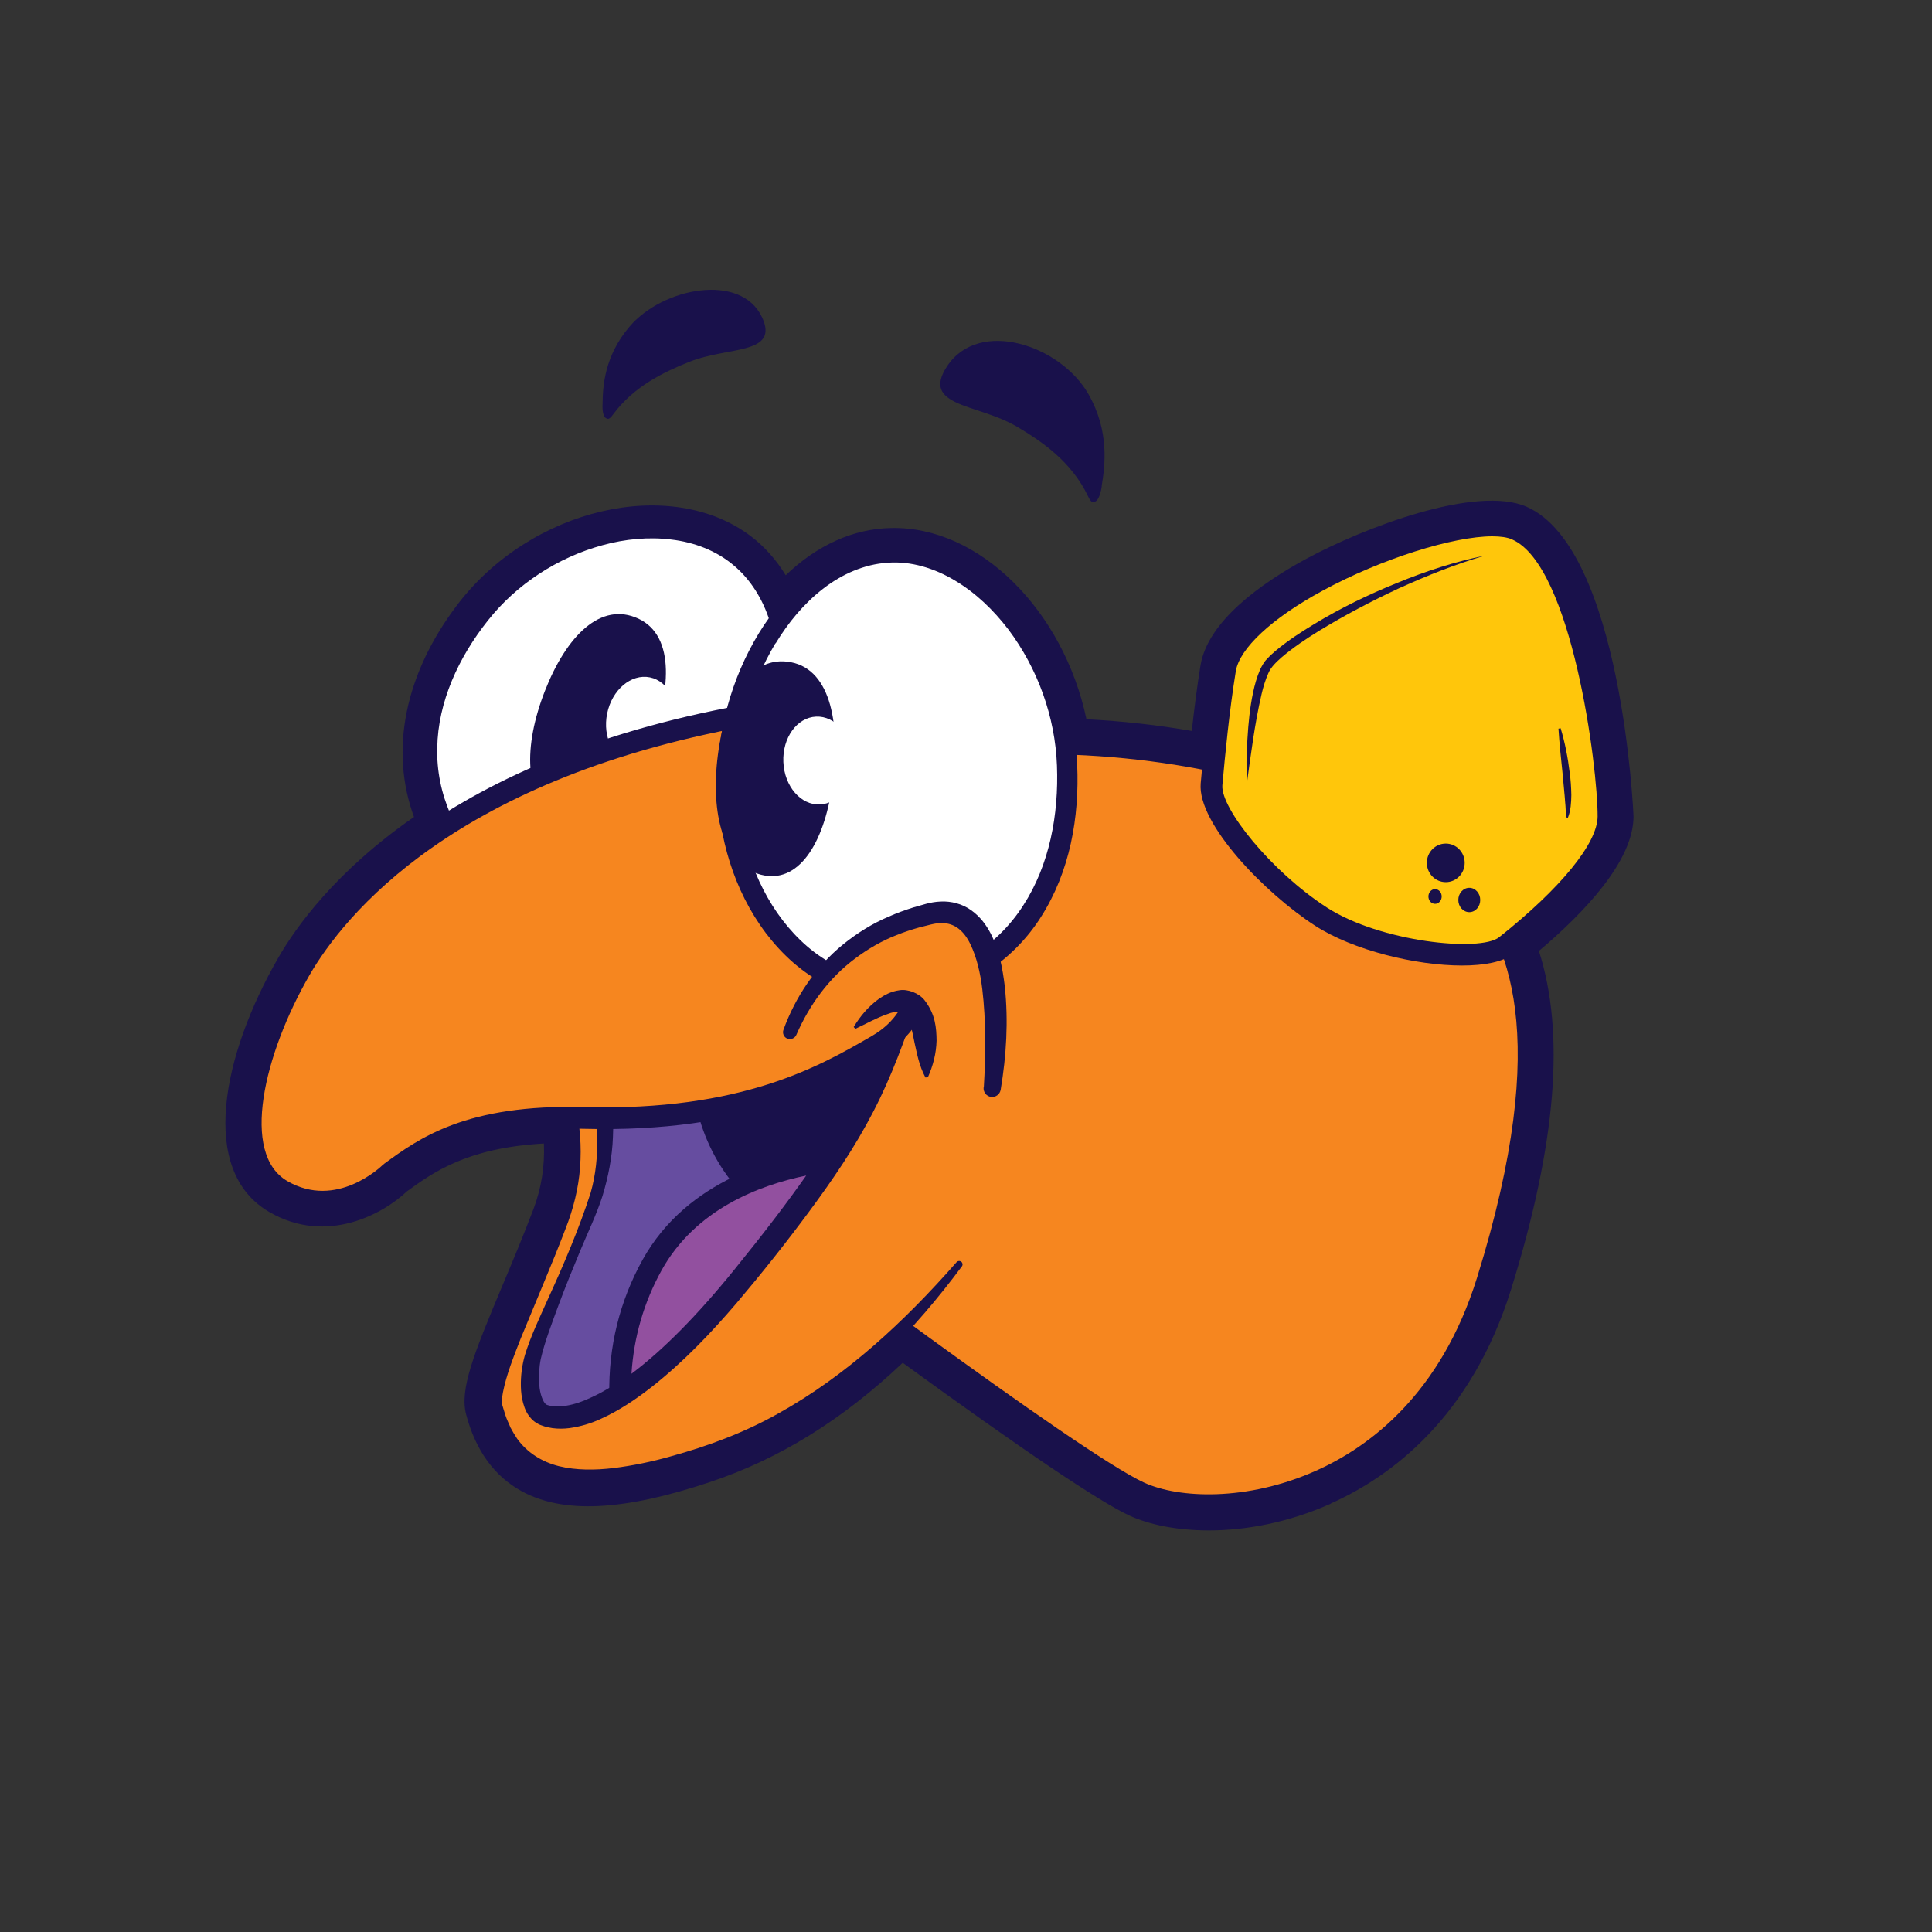 <svg xmlns="http://www.w3.org/2000/svg" fill="none" viewBox="0 0 60 60" height="60" width="60">
<rect x="0" y="0" width="60" height="60" fill="#333333" stroke="none"/>
<path fill="#19114B" d="M41.326 46.694C43.197 45.859 45.693 44.022 46.936 40.018C48.331 35.527 48.612 32.088 47.792 29.533C49.215 28.331 50.722 26.737 50.73 25.364C50.73 25.282 50.367 17.042 47.415 15.74C45.854 15.051 42.37 16.376 40.537 17.371C39.175 18.112 37.502 19.291 37.281 20.675C37.184 21.274 37.094 21.955 37.012 22.7C35.949 22.516 34.856 22.393 33.741 22.337C33.03 18.965 30.418 16.335 27.675 16.398C26.508 16.417 25.374 16.93 24.401 17.865C24.109 17.386 23.746 16.978 23.32 16.653C20.824 14.763 16.476 15.781 14.197 18.789C12.569 20.937 12.097 23.298 12.857 25.372C10.417 27.063 9.182 28.807 8.647 29.735C6.911 32.747 6.151 36.358 8.367 37.642C10.144 38.671 11.903 37.698 12.633 37.002C13.478 36.388 14.526 35.647 16.891 35.512C16.921 36.22 16.812 36.901 16.569 37.544C16.255 38.371 15.914 39.187 15.611 39.906C14.702 42.072 14.271 43.15 14.477 43.932C14.773 45.051 15.357 45.852 16.21 46.316C17.505 47.015 19.361 46.925 22.047 46.027C24.195 45.313 26.16 44.097 28.035 42.323C31.769 45.04 34.138 46.634 35.077 47.068C35.695 47.352 36.555 47.528 37.543 47.528C38.684 47.528 40.002 47.288 41.323 46.701L41.326 46.694ZM27.417 40.759C25.572 42.611 23.657 43.853 21.561 44.553C19.368 45.283 17.819 45.417 16.951 44.946C16.476 44.688 16.165 44.239 15.982 43.543C15.925 43.157 16.543 41.683 17.041 40.501C17.348 39.771 17.695 38.944 18.017 38.091C18.433 36.99 18.549 35.816 18.354 34.592C18.294 34.214 17.969 33.937 17.591 33.937H17.587C14.182 33.959 12.681 35.052 11.678 35.778C11.645 35.8 11.615 35.827 11.585 35.857C11.574 35.868 10.395 37.024 9.141 36.298C7.985 35.628 8.681 32.77 9.987 30.506C10.488 29.634 11.708 27.931 14.242 26.307C14.575 26.094 14.694 25.66 14.515 25.308C13.673 23.639 14.006 21.603 15.432 19.721C17.19 17.401 20.569 16.51 22.384 17.884C22.874 18.254 23.234 18.8 23.451 19.504C23.537 19.785 23.773 19.991 24.061 20.039C24.349 20.088 24.641 19.972 24.813 19.736C25.651 18.599 26.676 17.962 27.702 17.944C27.717 17.944 27.732 17.944 27.747 17.944C29.846 17.944 31.93 20.331 32.316 23.186C32.364 23.56 32.682 23.845 33.06 23.856C34.602 23.901 36.106 24.077 37.536 24.376C37.753 24.421 37.977 24.372 38.153 24.241C38.329 24.11 38.445 23.912 38.464 23.691C38.565 22.636 38.681 21.704 38.808 20.919C38.875 20.492 39.564 19.661 41.278 18.729C43.721 17.397 46.213 16.9 46.79 17.154C48.331 17.835 49.192 23.635 49.181 25.353C49.181 25.895 48.316 27.134 46.393 28.676C46.127 28.889 46.03 29.252 46.161 29.57C47.074 31.826 46.846 35.093 45.458 39.554C44.383 43.004 42.277 44.572 40.694 45.275C38.77 46.132 36.739 46.114 35.728 45.646C35.227 45.417 33.614 44.467 28.424 40.676C28.285 40.575 28.128 40.527 27.967 40.527C27.769 40.527 27.567 40.605 27.417 40.755V40.759Z"></path>
<path fill="white" d="M22.897 25.6C20.88 28.264 17.497 29.099 15.341 27.467C13.186 25.835 12.284 22.591 14.814 19.253C16.831 16.593 20.696 15.635 22.852 17.266C25.007 18.898 24.914 22.936 22.897 25.6Z"></path>
<path fill="#19114B" d="M24.704 21.442C24.745 20.664 24.663 19.871 24.416 19.119C24.169 18.37 23.735 17.655 23.103 17.143C22.478 16.626 21.692 16.342 20.91 16.256C20.124 16.166 19.334 16.248 18.582 16.443C17.078 16.843 15.701 17.715 14.721 18.935C14.245 19.545 13.811 20.196 13.512 20.919C13.209 21.637 13.018 22.415 12.992 23.205C12.928 24.788 13.613 26.401 14.818 27.445C15.405 27.98 16.161 28.373 16.951 28.53C17.744 28.698 18.567 28.649 19.331 28.44C20.872 28.028 22.201 27.037 23.14 25.787C24.068 24.522 24.611 22.995 24.697 21.439L24.704 21.442ZM19.17 27.793C17.808 28.174 16.292 27.927 15.244 26.973C14.159 26.056 13.542 24.642 13.579 23.224C13.602 21.794 14.245 20.413 15.147 19.276C16.041 18.142 17.321 17.311 18.717 16.93C19.413 16.739 20.146 16.668 20.854 16.757C21.561 16.84 22.246 17.102 22.777 17.551C23.312 17.992 23.69 18.613 23.904 19.287C24.12 19.964 24.184 20.694 24.136 21.412C24.034 22.853 23.507 24.268 22.642 25.409C21.763 26.547 20.543 27.43 19.17 27.793Z"></path>
<path fill="#19114B" d="M20.139 23.235C19.447 24.941 18.369 25.963 17.317 25.387C16.266 24.81 16.251 23.175 16.921 21.461C17.591 19.747 18.657 18.67 19.825 19.212C20.992 19.755 20.831 21.532 20.139 23.235Z"></path>
<path fill="white" d="M20.968 22.589C21.118 21.85 20.766 21.154 20.183 21.036C19.6 20.918 19.005 21.421 18.855 22.16C18.705 22.9 19.057 23.595 19.64 23.713C20.223 23.831 20.818 23.328 20.968 22.589Z"></path>
<path fill="#19114B" d="M34.213 15.096C34.314 14.482 34.467 13.401 33.801 12.237C32.929 10.718 30.411 9.876 29.416 11.369C29 11.994 29.243 12.282 29.685 12.495C30.19 12.735 30.939 12.869 31.601 13.262C32.334 13.7 33.27 14.318 33.797 15.425C33.891 15.624 33.943 15.609 34.011 15.579C34.168 15.508 34.217 15.096 34.217 15.096H34.213Z"></path>
<path fill="#19114B" d="M18.713 12.548C18.721 12.009 18.762 11.066 19.555 10.138C20.592 8.925 23.013 8.465 23.664 9.85C23.937 10.43 23.672 10.654 23.237 10.789C22.744 10.942 22.044 10.98 21.378 11.249C20.64 11.549 19.694 11.983 19.035 12.877C18.919 13.038 18.874 13.019 18.818 12.985C18.687 12.911 18.713 12.551 18.713 12.551V12.548Z"></path>
<path fill="#F6861F" d="M22.268 37.065C22.268 37.065 33.154 45.324 35.407 46.357C37.659 47.389 44.039 46.731 46.199 39.789C48.358 32.844 47.512 29.465 45.731 27.403C43.95 25.342 36.159 21.21 24.525 24.024L22.272 37.069L22.268 37.065Z"></path>
<path fill="#19114B" d="M41.147 46.293C42.935 45.492 45.323 43.734 46.517 39.887C48.402 33.821 48.23 29.783 45.981 27.179C43.953 24.833 36.02 20.889 24.439 23.691C24.308 23.721 24.207 23.83 24.184 23.961L21.931 37.005C21.909 37.129 21.961 37.256 22.059 37.331C22.504 37.668 33 45.623 35.261 46.66C35.814 46.914 36.611 47.075 37.539 47.075C38.625 47.075 39.889 46.851 41.143 46.293H41.147ZM24.813 24.298C35.867 21.697 43.62 25.476 45.469 27.62C46.778 29.14 48.249 32.04 45.869 39.685C44.746 43.292 42.531 44.935 40.866 45.676C38.729 46.63 36.608 46.536 35.537 46.046C33.494 45.111 23.993 37.952 22.627 36.919L24.805 24.298H24.813Z"></path>
<path fill="#F6861F" d="M16.917 32.654C16.917 32.654 18.324 35.093 17.291 37.814C16.259 40.534 15.013 42.914 15.226 43.726C15.858 46.114 17.894 46.589 21.804 45.286C24.738 44.31 27.298 42.353 29.782 39.266"></path>
<path fill="#19114B" d="M17.213 32.485C17.535 33.084 17.737 33.682 17.875 34.319C18.01 34.951 18.066 35.602 18.014 36.253C17.969 36.901 17.8 37.559 17.568 38.147C17.348 38.727 17.112 39.299 16.876 39.868L16.172 41.567C15.952 42.128 15.723 42.705 15.619 43.243C15.596 43.371 15.581 43.505 15.592 43.584C15.592 43.614 15.611 43.685 15.634 43.752L15.697 43.954C15.738 44.089 15.806 44.209 15.854 44.336C15.918 44.456 15.989 44.572 16.06 44.68C16.371 45.111 16.824 45.399 17.359 45.533C17.894 45.664 18.481 45.661 19.069 45.59C19.653 45.515 20.244 45.395 20.824 45.23C21.995 44.909 23.118 44.489 24.169 43.898C26.283 42.723 28.091 41.039 29.707 39.198C29.745 39.153 29.812 39.15 29.857 39.187C29.898 39.224 29.906 39.284 29.872 39.329C28.401 41.305 26.643 43.142 24.468 44.418C23.391 45.058 22.212 45.56 21.007 45.889C20.405 46.069 19.787 46.2 19.151 46.289C18.519 46.372 17.856 46.39 17.19 46.237C16.528 46.087 15.877 45.687 15.465 45.114C15.368 44.972 15.278 44.822 15.192 44.673C15.125 44.516 15.042 44.366 14.994 44.205L14.915 43.966C14.889 43.887 14.863 43.812 14.848 43.689C14.818 43.46 14.848 43.285 14.874 43.112C15.009 42.439 15.245 41.87 15.473 41.286L16.184 39.576C16.419 39.011 16.651 38.446 16.872 37.874C17.085 37.316 17.239 36.773 17.288 36.19C17.392 35.048 17.138 33.828 16.629 32.818L16.618 32.792C16.535 32.627 16.599 32.422 16.767 32.339C16.932 32.257 17.13 32.32 17.216 32.481L17.213 32.485Z"></path>
<path fill="#664DA0" d="M18.56 33.522C18.56 33.522 19.192 35.494 18.35 37.604C17.505 39.715 16.663 41.544 16.52 42.248C16.378 42.952 16.457 43.764 16.872 43.936C17.718 44.287 19.772 43.707 23.065 39.644C26.373 35.561 27.148 33.944 28.132 30.988C28.132 30.988 25.247 33.522 18.56 33.522Z"></path>
<path fill="#19114B" d="M19.836 33.832C20.259 33.798 20.685 33.783 21.108 33.739C21.954 33.645 22.799 33.525 23.634 33.327C24.465 33.129 25.292 32.886 26.089 32.556C26.485 32.388 26.882 32.212 27.26 32.002C27.645 31.789 28.005 31.579 28.383 31.273L27.776 30.869C27.391 32.01 26.979 33.121 26.429 34.158C25.883 35.202 25.224 36.193 24.517 37.155C23.81 38.113 23.065 39.067 22.302 39.98C21.535 40.89 20.712 41.754 19.798 42.484C19.342 42.843 18.859 43.176 18.35 43.404C18.1 43.524 17.838 43.614 17.587 43.655C17.46 43.677 17.336 43.685 17.224 43.677C17.168 43.67 17.108 43.67 17.063 43.651C17.041 43.644 17.003 43.64 16.996 43.633C16.988 43.629 16.977 43.629 16.966 43.618C16.865 43.561 16.767 43.277 16.749 43.023C16.726 42.757 16.741 42.469 16.794 42.203C16.921 41.657 17.145 41.081 17.351 40.519C17.561 39.954 17.789 39.397 18.021 38.839C18.253 38.278 18.515 37.746 18.709 37.148C18.889 36.553 19.013 35.935 19.035 35.31C19.05 35 19.043 34.685 19.02 34.371C19.009 34.214 18.994 34.057 18.971 33.9L18.934 33.664L18.912 33.544L18.9 33.484L18.893 33.454C18.885 33.424 18.912 33.503 18.904 33.563C18.9 33.623 18.87 33.686 18.837 33.724C19.215 33.791 19.488 33.855 19.84 33.836L19.836 33.832ZM18.23 33.51C18.223 33.578 18.253 33.664 18.249 33.645L18.257 33.667L18.275 33.716L18.309 33.817C18.332 33.885 18.35 33.952 18.365 34.023C18.399 34.161 18.429 34.304 18.455 34.446C18.504 34.73 18.541 35.022 18.545 35.31C18.56 35.89 18.504 36.478 18.343 37.043C17.984 38.158 17.501 39.288 16.999 40.381C16.752 40.938 16.491 41.47 16.3 42.087C16.21 42.409 16.169 42.727 16.176 43.06C16.18 43.228 16.199 43.401 16.247 43.576C16.296 43.752 16.371 43.951 16.562 44.119C16.607 44.16 16.663 44.194 16.723 44.227C16.779 44.257 16.82 44.265 16.868 44.284C16.962 44.321 17.055 44.332 17.149 44.351C17.332 44.377 17.516 44.373 17.688 44.351C18.032 44.302 18.354 44.205 18.646 44.07C19.237 43.805 19.757 43.449 20.251 43.064C21.228 42.293 22.077 41.402 22.871 40.474C23.66 39.542 24.409 38.599 25.134 37.619C25.857 36.642 26.553 35.625 27.118 34.528C27.69 33.432 28.109 32.268 28.491 31.119C28.529 30.996 28.51 30.861 28.424 30.756C28.293 30.595 28.053 30.573 27.892 30.704L27.881 30.711C27.608 30.936 27.245 31.164 26.897 31.355C26.545 31.553 26.175 31.722 25.801 31.883C25.049 32.197 24.263 32.44 23.466 32.635C22.669 32.829 21.853 32.957 21.033 33.05C20.625 33.099 20.21 33.117 19.798 33.151C19.312 33.162 18.747 33.237 18.287 33.327C18.257 33.376 18.23 33.443 18.227 33.514L18.23 33.51Z"></path>
<path fill="#19114B" d="M21.52 33.712C21.718 35.625 22.852 37.339 24.51 38.169C26.631 35.359 27.305 33.821 28.128 31.359C28.128 31.359 26.104 33.136 21.52 33.712Z"></path>
<path fill="#92509F" d="M23.065 39.644C24.244 38.188 25.101 37.047 25.759 36.047C24.371 36.22 21.591 36.867 20.251 39.292C19.447 40.747 19.241 42.173 19.263 43.315C20.262 42.675 21.531 41.537 23.065 39.644Z"></path>
<path fill="#19114B" d="M19.443 43.603C20.611 42.858 21.92 41.597 23.327 39.857C24.517 38.386 25.382 37.237 26.04 36.235C26.111 36.126 26.115 35.984 26.044 35.872C25.973 35.759 25.846 35.7 25.715 35.714C24.162 35.909 21.348 36.609 19.952 39.131C19.241 40.418 18.893 41.829 18.923 43.326C18.923 43.449 18.994 43.558 19.102 43.618C19.151 43.644 19.207 43.659 19.263 43.659C19.327 43.659 19.391 43.64 19.447 43.606L19.443 43.603ZM22.803 39.434C21.655 40.852 20.584 41.934 19.611 42.663C19.683 41.529 19.993 40.452 20.543 39.456C21.595 37.556 23.582 36.807 25.037 36.508C24.454 37.339 23.731 38.289 22.803 39.434Z"></path>
<path fill="#F6861F" d="M28.461 29.649C28.461 29.649 29.023 31.43 27.241 32.463C25.46 33.495 23.017 34.843 18.137 34.715C14.571 34.622 13.164 35.655 12.131 36.403C12.131 36.403 10.537 37.997 8.752 36.964C6.967 35.931 7.906 32.552 9.313 30.113C10.72 27.673 14.661 23.639 23.578 22.135C32.491 20.634 28.457 29.641 28.457 29.641L28.461 29.649Z"></path>
<path fill="#19114B" d="M12.352 36.665C13.344 35.946 14.706 34.966 18.13 35.056C23.211 35.187 25.737 33.727 27.41 32.758C28.918 31.886 29 30.431 28.817 29.675C29.12 28.956 30.59 25.158 28.94 23.029C27.975 21.779 26.152 21.368 23.522 21.813C13.722 23.463 10.118 28.055 9.022 29.952C7.446 32.683 6.638 36.137 8.584 37.264C9.066 37.544 9.545 37.653 10.002 37.653C11.027 37.653 11.914 37.092 12.352 36.669V36.665ZM28.409 23.441C29.951 25.431 28.173 29.473 28.154 29.514C28.121 29.589 28.117 29.675 28.14 29.753C28.158 29.817 28.604 31.288 27.073 32.175C25.468 33.106 23.043 34.51 18.148 34.382C14.477 34.281 13.014 35.352 11.937 36.137C11.922 36.148 11.91 36.16 11.895 36.171C11.836 36.227 10.455 37.567 8.924 36.68C7.465 35.834 8.187 32.758 9.609 30.288C10.657 28.474 14.118 24.081 23.638 22.475C24.289 22.367 24.884 22.311 25.419 22.311C26.826 22.311 27.825 22.689 28.409 23.441Z"></path>
<path fill="white" d="M22.59 24.346C22.646 27.924 24.944 30.79 27.724 30.741C30.505 30.696 33.221 28.459 33.15 23.972C33.094 20.395 30.467 17.12 27.687 17.165C24.906 17.21 22.534 20.761 22.59 24.342V24.346Z"></path>
<path fill="#19114B" d="M24.087 19.983C24.48 19.332 24.97 18.741 25.561 18.284C26.149 17.828 26.845 17.521 27.567 17.476C28.293 17.42 29.023 17.648 29.659 18.03C30.299 18.411 30.852 18.943 31.313 19.545C32.226 20.758 32.768 22.258 32.825 23.774C32.884 25.297 32.593 26.868 31.773 28.126C30.968 29.383 29.599 30.255 28.113 30.375C27.376 30.446 26.65 30.326 25.988 30C25.326 29.682 24.76 29.17 24.304 28.578C23.391 27.385 22.934 25.854 22.904 24.335C22.889 22.816 23.301 21.282 24.083 19.976L24.087 19.983ZM23.788 28.983C24.293 29.645 24.925 30.229 25.696 30.603C26.452 30.985 27.346 31.142 28.181 31.048C29.868 30.902 31.432 29.896 32.323 28.485C33.232 27.067 33.524 25.372 33.453 23.751C33.382 22.105 32.791 20.496 31.795 19.182C31.294 18.527 30.684 17.947 29.962 17.521C29.247 17.09 28.394 16.832 27.533 16.888C26.669 16.937 25.857 17.304 25.198 17.809C24.532 18.318 23.997 18.965 23.567 19.665C22.713 21.072 22.268 22.703 22.276 24.35C22.306 25.985 22.781 27.647 23.788 28.983Z"></path>
<path fill="#F6861F" d="M24.446 32.07L25.61 32.384L27.365 31.303L28.36 31.198L28.648 31.898L28.824 32.601L29.082 33.458L30.815 33.813C30.815 33.813 31.616 27.774 28.895 28.384C25.808 29.076 24.835 31.325 24.529 32.066"></path>
<path fill="#19114B" d="M30.553 33.772C30.613 32.755 30.624 31.707 30.505 30.711C30.445 30.217 30.332 29.727 30.134 29.319C29.936 28.908 29.64 28.657 29.232 28.668C29.041 28.661 28.791 28.747 28.547 28.803C28.308 28.87 28.068 28.949 27.84 29.042C27.376 29.222 26.942 29.477 26.545 29.776C25.748 30.375 25.138 31.201 24.73 32.141C24.682 32.249 24.555 32.298 24.446 32.253C24.341 32.208 24.293 32.088 24.33 31.984C24.697 30.97 25.329 30.023 26.186 29.327C26.613 28.983 27.088 28.683 27.593 28.47C27.844 28.358 28.102 28.264 28.364 28.182C28.626 28.114 28.877 28.01 29.213 27.998C29.532 27.98 29.891 28.07 30.164 28.271C30.441 28.466 30.632 28.732 30.77 28.997C31.04 29.533 31.137 30.086 31.204 30.629C31.32 31.718 31.253 32.784 31.077 33.843C31.051 33.989 30.916 34.087 30.77 34.064C30.635 34.042 30.538 33.918 30.546 33.783V33.772H30.553Z"></path>
<path fill="#19114B" d="M28.742 33.465C28.54 33.091 28.48 32.721 28.401 32.38C28.334 32.047 28.27 31.695 28.154 31.531C28.098 31.456 28.072 31.434 27.967 31.415C27.863 31.407 27.705 31.434 27.552 31.497C27.234 31.602 26.912 31.789 26.564 31.95L26.512 31.894C26.714 31.561 26.961 31.261 27.297 31.018C27.47 30.902 27.664 30.79 27.93 30.753C28.196 30.708 28.547 30.846 28.716 31.067C29.052 31.501 29.082 31.927 29.086 32.32C29.075 32.717 28.978 33.091 28.817 33.454L28.742 33.462V33.465Z"></path>
<path fill="#19114B" d="M25.846 24.395C25.584 26.217 24.787 27.471 23.627 27.164C22.467 26.857 22.059 25.274 22.294 23.448C22.526 21.667 23.308 20.32 24.57 20.567C25.831 20.814 26.108 22.573 25.846 24.395Z"></path>
<path fill="white" d="M25.464 24.984C26.058 24.958 26.514 24.326 26.481 23.573C26.448 22.819 25.939 22.229 25.345 22.255C24.75 22.281 24.295 22.913 24.328 23.666C24.36 24.42 24.869 25.01 25.464 24.984Z"></path>
<path fill="#FFC60B" d="M37.626 24.357C37.712 23.347 37.85 22.004 38.041 20.795C38.411 18.479 45.409 15.698 47.097 16.443C49.263 17.397 49.959 24.122 49.952 25.357C49.944 26.367 48.646 27.879 46.767 29.368C46 29.974 42.722 29.559 41.027 28.466C39.332 27.373 37.543 25.312 37.626 24.357Z"></path>
<path fill="#19114B" d="M46.977 29.634C48.212 28.657 50.285 26.801 50.292 25.36C50.296 24.428 49.682 17.214 47.235 16.136C46.034 15.609 42.932 16.563 40.743 17.753C39.695 18.322 37.91 19.467 37.708 20.743C37.51 21.989 37.371 23.381 37.289 24.328C37.18 25.577 39.287 27.744 40.844 28.75C42.026 29.514 43.972 29.985 45.405 29.985C46.097 29.985 46.67 29.873 46.977 29.634ZM46.962 16.754C48.822 17.573 49.622 23.834 49.615 25.357C49.611 26.191 48.466 27.59 46.558 29.106C45.963 29.578 42.861 29.252 41.21 28.186C39.467 27.059 37.902 25.091 37.962 24.387C38.045 23.452 38.179 22.078 38.378 20.851C38.49 20.14 39.496 19.201 41.068 18.348C42.902 17.349 45.136 16.656 46.344 16.656C46.603 16.656 46.812 16.686 46.966 16.754H46.962Z"></path>
<path fill="#19114B" d="M38.722 24.369C38.703 23.89 38.707 23.411 38.741 22.936C38.77 22.456 38.815 21.981 38.916 21.506C38.965 21.27 39.032 21.031 39.133 20.795C39.19 20.679 39.257 20.552 39.351 20.462C39.437 20.368 39.53 20.282 39.624 20.204C40.002 19.889 40.406 19.628 40.814 19.381C41.633 18.883 42.498 18.464 43.384 18.105C44.268 17.741 45.181 17.442 46.116 17.255C45.199 17.521 44.32 17.876 43.456 18.265C42.595 18.666 41.757 19.107 40.948 19.601C40.548 19.848 40.155 20.114 39.803 20.413C39.627 20.57 39.47 20.716 39.388 20.911C39.298 21.113 39.231 21.334 39.178 21.562C38.965 22.475 38.849 23.422 38.718 24.365L38.722 24.369Z"></path>
<path fill="#DA538D" d="M48.432 22.621C48.432 22.621 48.829 24.765 48.657 25.387L48.432 22.621Z"></path>
<path fill="#19114B" d="M48.466 22.614C48.601 23.063 48.691 23.523 48.747 23.987C48.78 24.219 48.795 24.455 48.799 24.691C48.795 24.926 48.784 25.169 48.691 25.398L48.627 25.379C48.634 25.154 48.608 24.926 48.59 24.698L48.526 24.013C48.477 23.553 48.429 23.093 48.399 22.629L48.466 22.617V22.614Z"></path>
<path fill="#19114B" d="M45.63 28.328C45.818 28.328 45.97 28.159 45.97 27.95C45.97 27.741 45.818 27.572 45.63 27.572C45.442 27.572 45.289 27.741 45.289 27.95C45.289 28.159 45.442 28.328 45.63 28.328Z"></path>
<path fill="#19114B" d="M44.567 28.07C44.681 28.07 44.773 27.967 44.773 27.841C44.773 27.715 44.681 27.613 44.567 27.613C44.453 27.613 44.361 27.715 44.361 27.841C44.361 27.967 44.453 28.07 44.567 28.07Z"></path>
<path fill="#19114B" d="M44.9 27.396C45.224 27.396 45.487 27.128 45.487 26.797C45.487 26.466 45.224 26.198 44.9 26.198C44.575 26.198 44.312 26.466 44.312 26.797C44.312 27.128 44.575 27.396 44.9 27.396Z"></path>
</svg>
